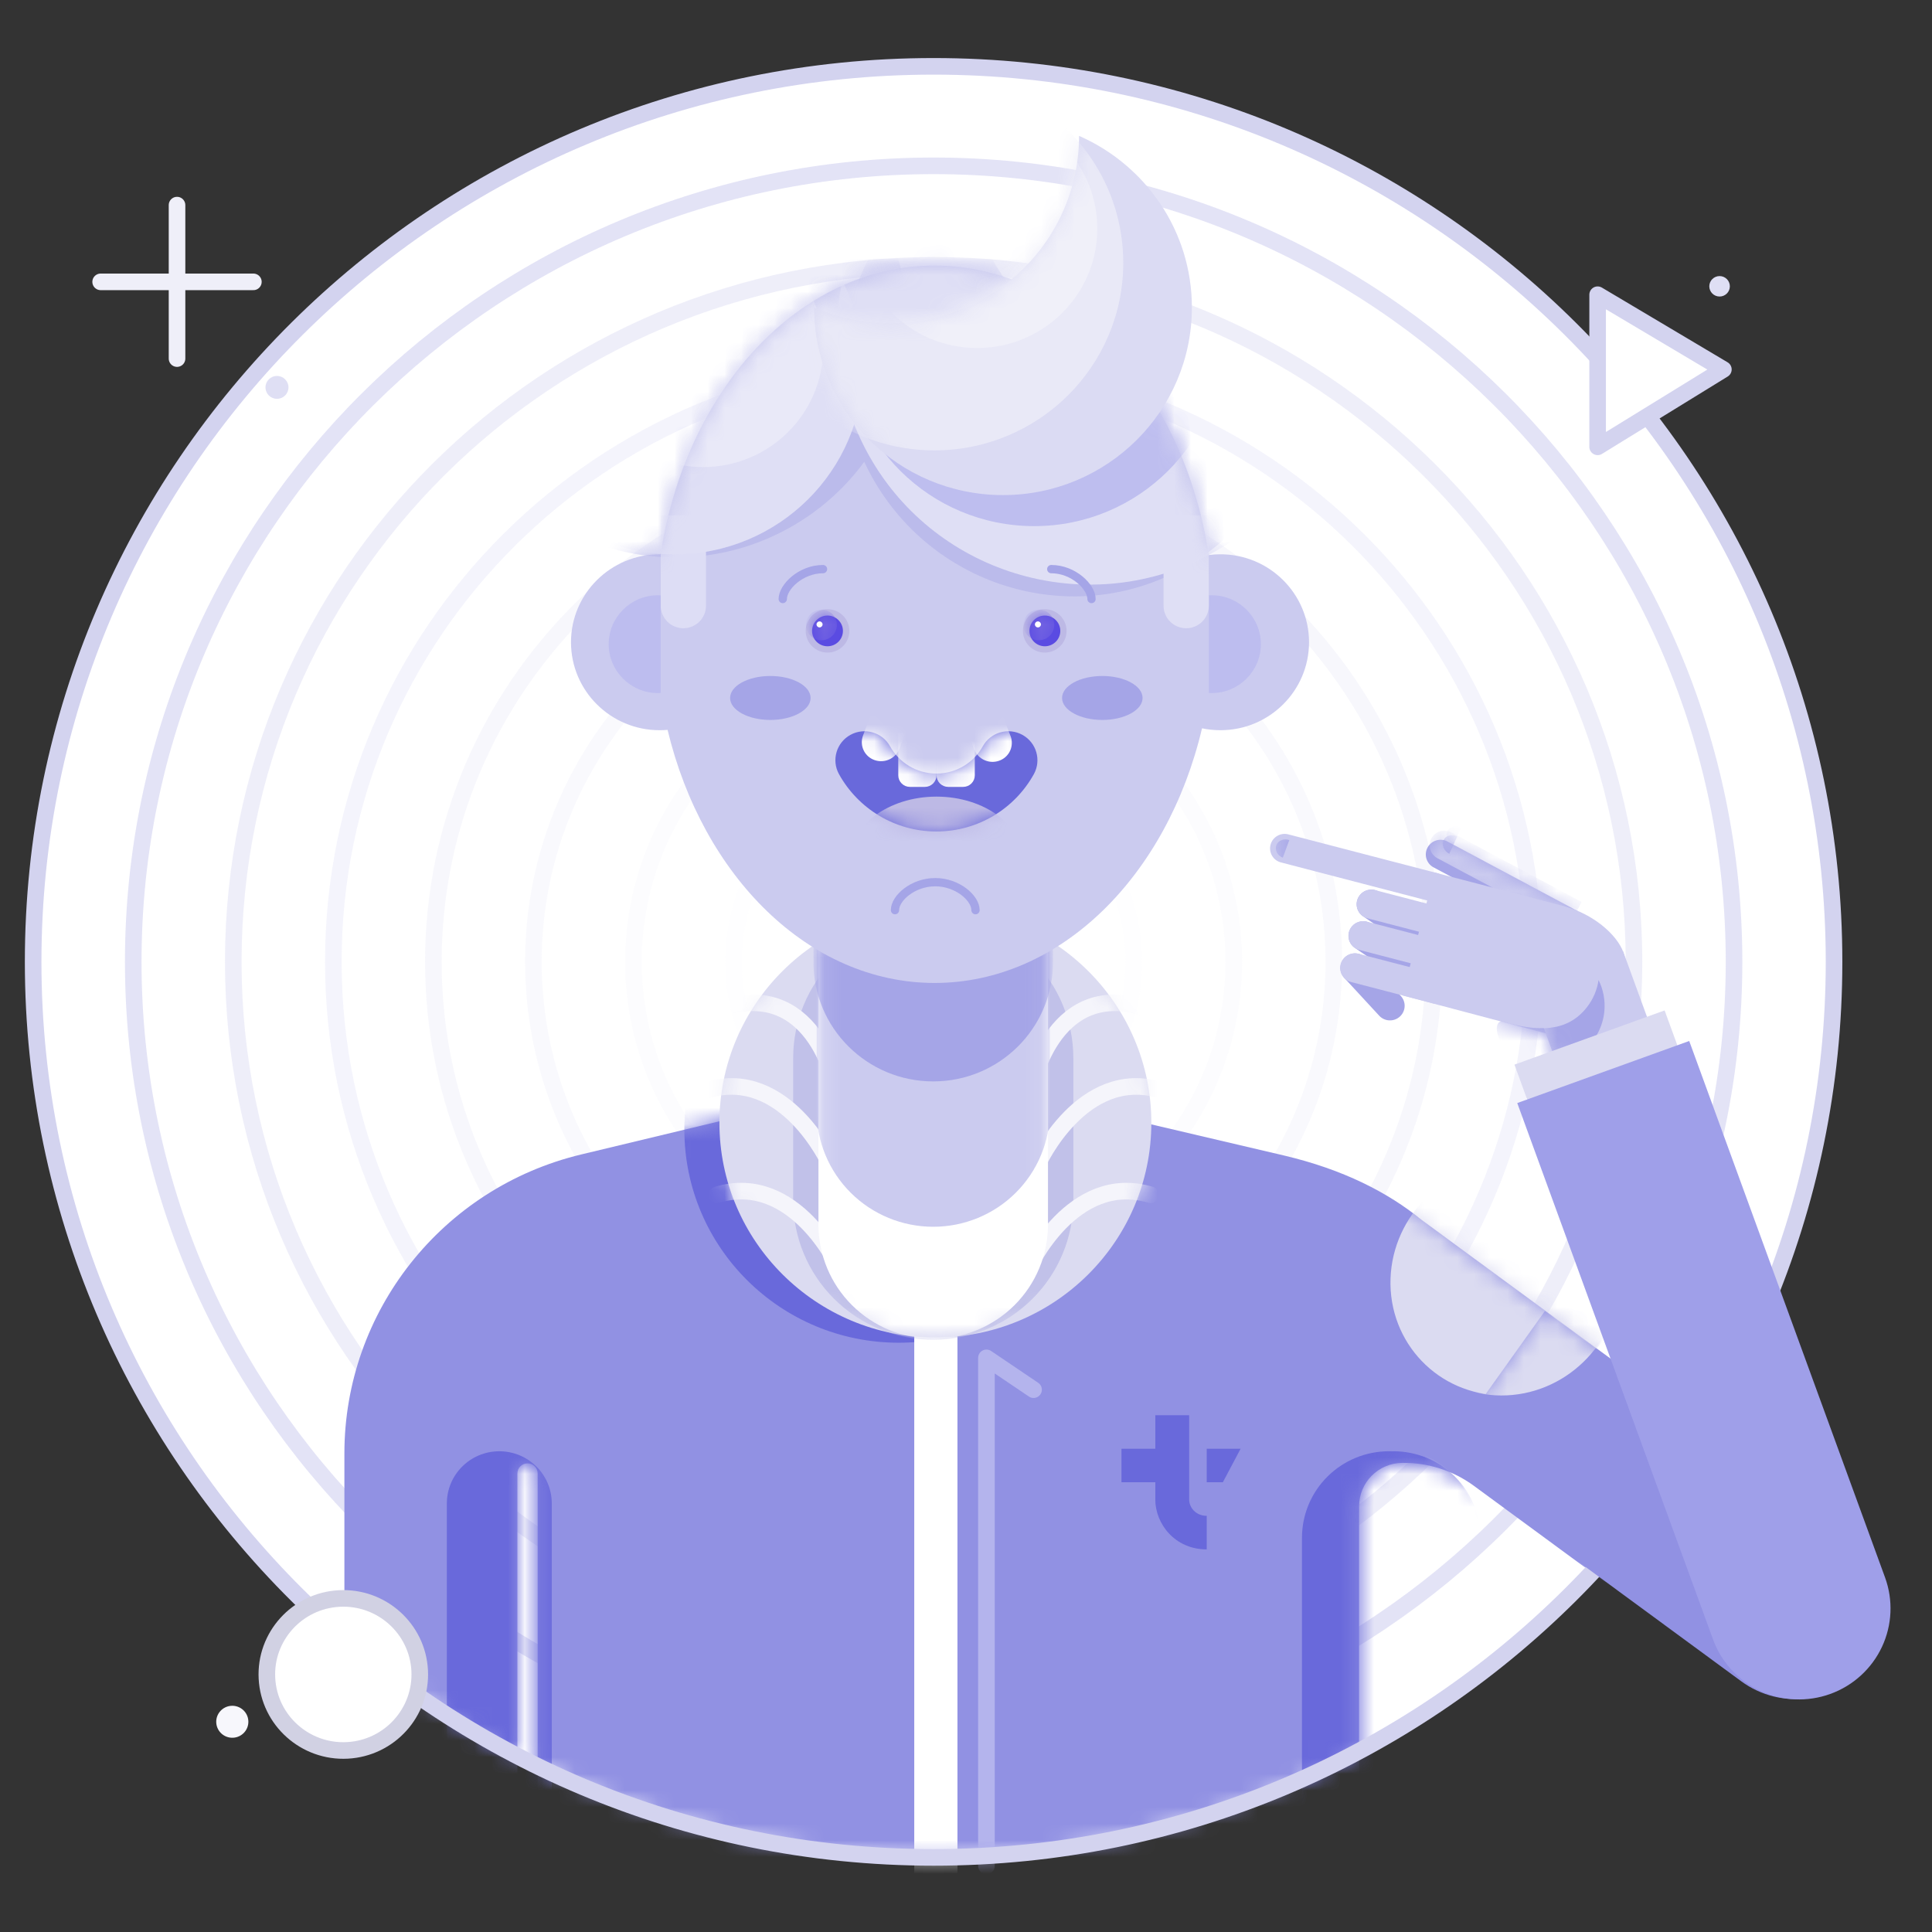 <svg width="116" height="116" viewBox="0 0 116 116" fill="none" xmlns="http://www.w3.org/2000/svg">
<rect x="0" y="0" width="116" height="116" fill="#333333" stroke="none"/>
<path fill-rule="evenodd" clip-rule="evenodd" d="M56.054 3.983C85.893 3.983 110.119 28.076 110.119 57.752C110.119 87.427 85.893 111.52 56.054 111.52C26.216 111.52 1.99 87.427 1.99 57.752C1.99 28.076 26.216 3.983 56.054 3.983Z" fill="white"/>
<mask id="mask0" mask-type="alpha" maskUnits="userSpaceOnUse" x="1" y="3" width="110" height="109">
<path d="M1.99 57.752C1.99 87.427 26.215 111.52 56.054 111.52C85.893 111.52 110.119 87.427 110.119 57.752C110.119 28.076 85.893 3.983 56.054 3.983C26.215 3.983 1.99 28.076 1.99 57.752Z" fill="white"/>
</mask>
<g mask="url(#mask0)">
<path opacity="0.65" fill-rule="evenodd" clip-rule="evenodd" d="M56.057 9.957C82.581 9.957 104.114 31.373 104.114 57.751C104.114 84.129 82.581 105.545 56.057 105.545C29.534 105.545 8 84.129 8 57.751C8 31.373 29.534 9.957 56.057 9.957Z" stroke="#D5D5F1" stroke-width="0.996" stroke-linecap="round" stroke-linejoin="round"/>
</g>
<mask id="mask1" mask-type="alpha" maskUnits="userSpaceOnUse" x="1" y="3" width="110" height="109">
<path d="M1.99 57.752C1.99 87.427 26.215 111.52 56.054 111.52C85.893 111.52 110.119 87.427 110.119 57.752C110.119 28.076 85.893 3.983 56.054 3.983C26.215 3.983 1.99 28.076 1.99 57.752Z" fill="white"/>
</mask>
<g mask="url(#mask1)">
<path opacity="0.5" fill-rule="evenodd" clip-rule="evenodd" d="M56.056 15.931C79.264 15.931 98.106 34.669 98.106 57.75C98.106 80.831 79.264 99.57 56.056 99.57C32.848 99.57 14.006 80.831 14.006 57.75C14.006 34.669 32.848 15.931 56.056 15.931Z" stroke="#DFDFF5" stroke-width="0.996" stroke-linecap="round" stroke-linejoin="round"/>
</g>
<mask id="mask2" mask-type="alpha" maskUnits="userSpaceOnUse" x="1" y="3" width="110" height="109">
<path d="M1.99 57.752C1.99 87.427 26.215 111.52 56.054 111.52C85.893 111.52 110.119 87.427 110.119 57.752C110.119 28.076 85.893 3.983 56.054 3.983C26.215 3.983 1.99 28.076 1.99 57.752Z" fill="white"/>
</mask>
<g mask="url(#mask2)">
<path opacity="0.4" fill-rule="evenodd" clip-rule="evenodd" d="M56.056 21.906C75.949 21.906 92.099 37.968 92.099 57.752C92.099 77.536 75.949 93.597 56.056 93.597C36.164 93.597 20.014 77.536 20.014 57.752C20.014 37.968 36.164 21.906 56.056 21.906Z" stroke="#E5E5F7" stroke-width="0.996" stroke-linecap="round" stroke-linejoin="round"/>
</g>
<mask id="mask3" mask-type="alpha" maskUnits="userSpaceOnUse" x="1" y="3" width="110" height="109">
<path d="M1.99 57.752C1.99 87.427 26.215 111.52 56.054 111.52C85.893 111.52 110.119 87.427 110.119 57.752C110.119 28.076 85.893 3.983 56.054 3.983C26.215 3.983 1.99 28.076 1.99 57.752Z" fill="white"/>
</mask>
<g mask="url(#mask3)">
<path opacity="0.35" fill-rule="evenodd" clip-rule="evenodd" d="M56.055 27.88C72.632 27.88 86.091 41.265 86.091 57.751C86.091 74.238 72.632 87.622 56.055 87.622C39.478 87.622 26.02 74.238 26.02 57.751C26.02 41.265 39.478 27.88 56.055 27.88Z" stroke="#E9E9F7" stroke-width="0.996" stroke-linecap="round" stroke-linejoin="round"/>
</g>
<mask id="mask4" mask-type="alpha" maskUnits="userSpaceOnUse" x="1" y="3" width="110" height="109">
<path d="M1.99 57.752C1.99 87.427 26.215 111.52 56.054 111.52C85.893 111.52 110.119 87.427 110.119 57.752C110.119 28.076 85.893 3.983 56.054 3.983C26.215 3.983 1.99 28.076 1.99 57.752Z" fill="white"/>
</mask>
<g mask="url(#mask4)">
<path opacity="0.3" fill-rule="evenodd" clip-rule="evenodd" d="M56.056 33.853C69.318 33.853 80.085 44.561 80.085 57.751C80.085 70.94 69.318 81.647 56.056 81.647C42.794 81.647 32.027 70.94 32.027 57.751C32.027 44.561 42.794 33.853 56.056 33.853Z" stroke="#EBEBF9" stroke-width="0.996" stroke-linecap="round" stroke-linejoin="round"/>
</g>
<mask id="mask5" mask-type="alpha" maskUnits="userSpaceOnUse" x="1" y="3" width="110" height="109">
<path d="M1.99 57.752C1.99 87.427 26.215 111.52 56.054 111.52C85.893 111.52 110.119 87.427 110.119 57.752C110.119 28.076 85.893 3.983 56.054 3.983C26.215 3.983 1.99 28.076 1.99 57.752Z" fill="white"/>
</mask>
<g mask="url(#mask5)">
<path opacity="0.2" fill-rule="evenodd" clip-rule="evenodd" d="M56.055 39.828C66.001 39.828 74.076 47.859 74.076 57.751C74.076 67.643 66.001 75.674 56.055 75.674C46.108 75.674 38.033 67.643 38.033 57.751C38.033 47.859 46.108 39.828 56.055 39.828Z" stroke="#F3F3FB" stroke-width="0.996" stroke-linecap="round" stroke-linejoin="round"/>
</g>
<mask id="mask6" mask-type="alpha" maskUnits="userSpaceOnUse" x="1" y="3" width="110" height="109">
<path d="M1.99 57.752C1.99 87.427 26.215 111.52 56.054 111.52C85.893 111.52 110.119 87.427 110.119 57.752C110.119 28.076 85.893 3.983 56.054 3.983C26.215 3.983 1.99 28.076 1.99 57.752Z" fill="white"/>
</mask>
<g mask="url(#mask6)">
<path opacity="0.1" fill-rule="evenodd" clip-rule="evenodd" d="M56.057 45.803C62.688 45.803 68.072 51.157 68.072 57.751C68.072 64.346 62.688 69.7 56.057 69.7C49.426 69.7 44.043 64.346 44.043 57.751C44.043 51.157 49.426 45.803 56.057 45.803Z" stroke="#F9F9FD" stroke-width="0.996" stroke-linecap="round" stroke-linejoin="round"/>
</g>
<mask id="mask7" mask-type="alpha" maskUnits="userSpaceOnUse" x="1" y="3" width="110" height="109">
<path d="M1.99 57.752C1.99 87.427 26.215 111.52 56.054 111.52C85.893 111.52 110.119 87.427 110.119 57.752C110.119 28.076 85.893 3.983 56.054 3.983C26.215 3.983 1.99 28.076 1.99 57.752Z" fill="white"/>
</mask>
<g mask="url(#mask7)">
<path fill-rule="evenodd" clip-rule="evenodd" d="M88.492 89.209C87.252 88.298 85.747 87.815 84.204 87.833H84.189C82.755 87.85 81.602 89.01 81.602 90.436V111.629H32.282V88.468C32.282 88.134 32.009 87.863 31.673 87.863C31.336 87.863 31.064 88.134 31.064 88.468V111.629H20.678V87.269C20.678 78.74 26.551 71.321 34.887 69.318C44.56 66.995 55.615 64.34 55.615 64.34C55.615 64.34 67.122 67.039 77.083 69.376C80.651 70.213 83.339 71.599 85.36 73.246L111.402 92.371C112.58 93.237 113.366 94.533 113.583 95.975C113.802 97.415 113.434 98.884 112.564 100.056C111.694 101.229 110.39 102.009 108.942 102.226C107.492 102.443 106.016 102.079 104.837 101.212C104.837 101.212 93.175 92.648 88.492 89.209Z" fill="#9191E3"/>
</g>
<mask id="mask8" mask-type="alpha" maskUnits="userSpaceOnUse" x="20" y="64" width="83" height="48">
<path d="M34.887 69.318C26.55 71.32 20.678 78.739 20.678 87.268V98.397C23.839 101.121 27.325 103.49 31.063 105.433V88.467C31.063 88.133 31.336 87.862 31.672 87.862H31.673C32.009 87.862 32.282 88.133 32.282 88.467V106.048C39.459 109.552 47.527 111.52 56.056 111.52C65.293 111.52 73.993 109.21 81.602 105.141V90.435C81.602 89.01 82.755 87.849 84.189 87.832H84.204C85.746 87.814 87.252 88.297 88.492 89.209C90.219 90.477 92.894 92.442 95.585 94.418C98.098 91.739 100.339 88.806 102.265 85.661L85.36 73.246C83.339 71.599 80.651 70.212 77.083 69.375C67.122 67.039 55.615 64.339 55.615 64.339C55.615 64.339 44.56 66.995 34.887 69.318Z" fill="white"/>
</mask>
<g mask="url(#mask8)">
<path fill-rule="evenodd" clip-rule="evenodd" d="M53.958 55.024C61.06 55.024 66.825 60.759 66.825 67.822C66.825 74.885 61.06 80.619 53.958 80.619C46.856 80.619 41.09 74.885 41.09 67.822C41.09 60.759 46.856 55.024 53.958 55.024Z" fill="#6969DB"/>
</g>
<mask id="mask9" mask-type="alpha" maskUnits="userSpaceOnUse" x="20" y="64" width="83" height="48">
<path d="M34.887 69.318C26.55 71.32 20.678 78.739 20.678 87.268V98.397C23.839 101.121 27.325 103.49 31.063 105.433V88.467C31.063 88.133 31.336 87.862 31.672 87.862H31.673C32.009 87.862 32.282 88.133 32.282 88.467V106.048C39.459 109.552 47.527 111.52 56.056 111.52C65.293 111.52 73.993 109.21 81.602 105.141V90.435C81.602 89.01 82.755 87.849 84.189 87.832H84.204C85.746 87.814 87.252 88.297 88.492 89.209C90.219 90.477 92.894 92.442 95.585 94.418C98.098 91.739 100.339 88.806 102.265 85.661L85.36 73.246C83.339 71.599 80.651 70.212 77.083 69.375C67.122 67.039 55.615 64.339 55.615 64.339C55.615 64.339 44.56 66.995 34.887 69.318Z" fill="white"/>
</mask>
<g mask="url(#mask9)">
<path fill-rule="evenodd" clip-rule="evenodd" d="M54.893 114.699H57.486V78.418H54.893V114.699Z" fill="white"/>
<path d="M62.057 83.438L59.228 81.527V112.032" stroke="#B4B4ED" stroke-width="0.996" stroke-linecap="round" stroke-linejoin="round"/>
<path fill-rule="evenodd" clip-rule="evenodd" d="M33.129 90.267C33.129 88.538 31.719 87.136 29.979 87.136C28.24 87.136 26.83 88.538 26.83 90.267V113.125H33.129V90.267Z" fill="#6969DB"/>
<path fill-rule="evenodd" clip-rule="evenodd" d="M88.884 92.33C88.884 90.952 88.333 89.63 87.354 88.656C86.374 87.682 85.046 87.135 83.66 87.135H83.395C82.01 87.135 80.681 87.682 79.702 88.656C78.722 89.63 78.172 90.952 78.172 92.33V113.124H88.884V92.33Z" fill="#6969DB"/>
<path fill-rule="evenodd" clip-rule="evenodd" d="M90.662 69.854C94.491 69.878 97.492 73.017 97.361 76.859C97.229 80.701 94.015 83.802 90.187 83.777C86.359 83.753 83.357 80.614 83.489 76.772C83.62 72.929 86.835 69.829 90.662 69.854Z" fill="#DBDBF1"/>
<path fill-rule="evenodd" clip-rule="evenodd" d="M69.366 84.972H71.399V90.036C71.4 90.526 71.814 91.013 72.453 91.013V93.028C70.544 93.028 69.368 91.497 69.366 90.036V88.995H67.334V86.986H69.366V84.972ZM74.487 86.986H72.454V88.995H73.423L74.487 86.986Z" fill="#6969DB"/>
</g>
<mask id="mask10" mask-type="alpha" maskUnits="userSpaceOnUse" x="1" y="3" width="110" height="109">
<path d="M1.99 57.752C1.99 87.427 26.215 111.52 56.054 111.52C85.893 111.52 110.119 87.427 110.119 57.752C110.119 28.076 85.893 3.983 56.054 3.983C26.215 3.983 1.99 28.076 1.99 57.752Z" fill="white"/>
</mask>
<g mask="url(#mask10)">
<path fill-rule="evenodd" clip-rule="evenodd" d="M56.161 54.515C63.318 54.515 69.128 60.293 69.128 67.41C69.128 74.527 63.318 80.305 56.161 80.305C49.005 80.305 43.195 74.527 43.195 67.41C43.195 60.293 49.005 54.515 56.161 54.515Z" fill="#DBDBF1"/>
</g>
<mask id="mask11" mask-type="alpha" maskUnits="userSpaceOnUse" x="43" y="54" width="27" height="27">
<path d="M43.195 67.41C43.195 74.527 49.005 80.305 56.161 80.305C63.318 80.305 69.128 74.527 69.128 67.41C69.128 60.293 63.318 54.515 56.161 54.515C49.005 54.515 43.195 60.293 43.195 67.41Z" fill="white"/>
</mask>
<g mask="url(#mask11)">
<path fill-rule="evenodd" clip-rule="evenodd" d="M64.445 72.075C64.445 74.294 63.559 76.422 61.982 77.99C60.405 79.559 58.265 80.44 56.034 80.44C53.803 80.44 51.664 79.559 50.087 77.99C48.51 76.422 47.623 74.294 47.623 72.075V63.523C47.623 61.304 48.51 59.177 50.087 57.608C51.664 56.039 53.803 55.158 56.034 55.158C58.265 55.158 60.405 56.039 61.982 57.608C63.559 59.177 64.445 61.304 64.445 63.523V72.075Z" fill="#C1C1E9"/>
</g>
<mask id="mask12" mask-type="alpha" maskUnits="userSpaceOnUse" x="43" y="54" width="27" height="27">
<path d="M43.195 67.41C43.195 74.527 49.005 80.305 56.161 80.305C63.318 80.305 69.128 74.527 69.128 67.41C69.128 60.293 63.318 54.515 56.161 54.515C49.005 54.515 43.195 60.293 43.195 67.41Z" fill="white"/>
</mask>
<g mask="url(#mask12)">
<path d="M61.92 65.365C61.92 65.365 63.097 58.947 68.473 60.433" stroke="#F5F5FB" stroke-width="0.996" stroke-linecap="round" stroke-linejoin="round"/>
</g>
<mask id="mask13" mask-type="alpha" maskUnits="userSpaceOnUse" x="43" y="54" width="27" height="27">
<path d="M43.195 67.41C43.195 74.527 49.005 80.305 56.161 80.305C63.318 80.305 69.128 74.527 69.128 67.41C69.128 60.293 63.318 54.515 56.161 54.515C49.005 54.515 43.195 60.293 43.195 67.41Z" fill="white"/>
</mask>
<g mask="url(#mask13)">
<path d="M62.338 69.821C62.338 69.821 64.987 64.043 69.673 65.453" stroke="#F5F5FB" stroke-width="0.996" stroke-linecap="round" stroke-linejoin="round"/>
</g>
<mask id="mask14" mask-type="alpha" maskUnits="userSpaceOnUse" x="43" y="54" width="27" height="27">
<path d="M43.195 67.41C43.195 74.527 49.005 80.305 56.161 80.305C63.318 80.305 69.128 74.527 69.128 67.41C69.128 60.293 63.318 54.515 56.161 54.515C49.005 54.515 43.195 60.293 43.195 67.41Z" fill="white"/>
</mask>
<g mask="url(#mask14)">
<path d="M61.75 76.106C61.75 76.106 64.4 70.329 69.085 71.738" stroke="#F5F5FB" stroke-width="0.996" stroke-linecap="round" stroke-linejoin="round"/>
</g>
<mask id="mask15" mask-type="alpha" maskUnits="userSpaceOnUse" x="43" y="54" width="27" height="27">
<path d="M43.195 67.41C43.195 74.527 49.005 80.305 56.161 80.305C63.318 80.305 69.128 74.527 69.128 67.41C69.128 60.293 63.318 54.515 56.161 54.515C49.005 54.515 43.195 60.293 43.195 67.41Z" fill="white"/>
</mask>
<g mask="url(#mask15)">
<path d="M50.215 65.365C50.215 65.365 49.039 58.947 43.662 60.433" stroke="#F5F5FB" stroke-width="0.996" stroke-linecap="round" stroke-linejoin="round"/>
</g>
<mask id="mask16" mask-type="alpha" maskUnits="userSpaceOnUse" x="43" y="54" width="27" height="27">
<path d="M43.195 67.41C43.195 74.527 49.005 80.305 56.161 80.305C63.318 80.305 69.128 74.527 69.128 67.41C69.128 60.293 63.318 54.515 56.161 54.515C49.005 54.515 43.195 60.293 43.195 67.41Z" fill="white"/>
</mask>
<g mask="url(#mask16)">
<path d="M49.798 69.821C49.798 69.821 47.148 64.043 42.463 65.453" stroke="#F5F5FB" stroke-width="0.996" stroke-linecap="round" stroke-linejoin="round"/>
</g>
<mask id="mask17" mask-type="alpha" maskUnits="userSpaceOnUse" x="43" y="54" width="27" height="27">
<path d="M43.195 67.41C43.195 74.527 49.005 80.305 56.161 80.305C63.318 80.305 69.128 74.527 69.128 67.41C69.128 60.293 63.318 54.515 56.161 54.515C49.005 54.515 43.195 60.293 43.195 67.41Z" fill="white"/>
</mask>
<g mask="url(#mask17)">
<path d="M50.386 76.106C50.386 76.106 47.736 70.329 43.051 71.738" stroke="#F5F5FB" stroke-width="0.996" stroke-linecap="round" stroke-linejoin="round"/>
</g>
<mask id="mask18" mask-type="alpha" maskUnits="userSpaceOnUse" x="43" y="54" width="27" height="27">
<path d="M43.195 67.41C43.195 74.527 49.005 80.305 56.161 80.305C63.318 80.305 69.128 74.527 69.128 67.41C69.128 60.293 63.318 54.515 56.161 54.515C49.005 54.515 43.195 60.293 43.195 67.41Z" fill="white"/>
</mask>
<g mask="url(#mask18)">
<path fill-rule="evenodd" clip-rule="evenodd" d="M62.923 73.525C62.923 75.342 62.198 77.086 60.906 78.371C59.614 79.656 57.861 80.379 56.032 80.379H56.032C54.205 80.379 52.452 79.656 51.16 78.371C49.867 77.086 49.141 75.342 49.141 73.525V48.405H62.923V73.525Z" fill="white"/>
</g>
<mask id="mask19" mask-type="alpha" maskUnits="userSpaceOnUse" x="49" y="54" width="14" height="27">
<path d="M49.141 56.569V73.525C49.141 75.343 49.867 77.086 51.159 78.372C52.066 79.273 53.2 79.898 54.427 80.191C54.995 80.266 55.573 80.305 56.161 80.305C56.565 80.305 56.965 80.287 57.359 80.251C58.694 79.99 59.93 79.341 60.905 78.372C62.198 77.086 62.923 75.343 62.923 73.525V56.407C60.954 55.207 58.638 54.515 56.161 54.515C53.575 54.515 51.164 55.269 49.141 56.569Z" fill="white"/>
</mask>
<g mask="url(#mask19)">
<path fill-rule="evenodd" clip-rule="evenodd" d="M63.036 66.694C63.036 68.541 62.297 70.312 60.984 71.618C59.671 72.924 57.891 73.657 56.034 73.657C54.176 73.657 52.395 72.924 51.082 71.618C49.769 70.312 49.031 68.541 49.031 66.694V39.642H63.036V66.694Z" fill="#CBCBEF"/>
</g>
<mask id="mask20" mask-type="alpha" maskUnits="userSpaceOnUse" x="49" y="54" width="14" height="27">
<path d="M49.141 56.569V73.525C49.141 75.343 49.867 77.086 51.159 78.372C52.066 79.273 53.2 79.898 54.427 80.191C54.995 80.266 55.573 80.305 56.161 80.305C56.565 80.305 56.965 80.287 57.359 80.251C58.694 79.99 59.93 79.341 60.905 78.372C62.198 77.086 62.923 75.343 62.923 73.525V56.407C60.954 55.207 58.638 54.515 56.161 54.515C53.575 54.515 51.164 55.269 49.141 56.569Z" fill="white"/>
</mask>
<g mask="url(#mask20)">
<path fill-rule="evenodd" clip-rule="evenodd" d="M63.222 57.778C63.222 61.727 60.002 64.929 56.032 64.929H56.031C52.061 64.929 48.842 61.727 48.842 57.778V31.179H63.222V57.778Z" fill="#A5A5E7"/>
</g>
<mask id="mask21" mask-type="alpha" maskUnits="userSpaceOnUse" x="1" y="3" width="110" height="109">
<path d="M1.99 57.752C1.99 87.427 26.215 111.52 56.054 111.52C85.893 111.52 110.119 87.427 110.119 57.752C110.119 28.076 85.893 3.983 56.054 3.983C26.215 3.983 1.99 28.076 1.99 57.752Z" fill="white"/>
</mask>
<g mask="url(#mask21)">
<path fill-rule="evenodd" clip-rule="evenodd" d="M39.661 33.28C41.184 23.401 47.977 15.943 56.116 15.943C64.266 15.943 71.066 23.424 72.577 33.325C72.805 33.295 73.039 33.28 73.275 33.28C76.212 33.28 78.596 35.646 78.596 38.561C78.596 41.477 76.212 43.843 73.275 43.843C72.897 43.843 72.527 43.804 72.171 43.729C70.083 52.573 63.681 59.018 56.116 59.018C48.577 59.018 42.194 52.619 40.082 43.822C39.924 43.836 39.765 43.843 39.603 43.843C36.667 43.843 34.283 41.477 34.283 38.561C34.283 35.646 36.667 33.28 39.603 33.28C39.623 33.28 39.642 33.28 39.661 33.28Z" fill="#CBCBEF"/>
</g>
<mask id="mask22" mask-type="alpha" maskUnits="userSpaceOnUse" x="34" y="15" width="45" height="45">
<path d="M39.661 33.28C39.642 33.28 39.623 33.279 39.603 33.279C36.667 33.279 34.283 35.646 34.283 38.561C34.283 41.476 36.667 43.843 39.603 43.843C39.765 43.843 39.924 43.836 40.082 43.822C42.193 52.618 48.577 59.017 56.116 59.017C63.681 59.017 70.084 52.572 72.171 43.729C72.527 43.803 72.896 43.843 73.275 43.843C76.212 43.843 78.596 41.476 78.596 38.561C78.596 35.646 76.212 33.279 73.275 33.279C73.039 33.279 72.805 33.295 72.577 33.325C71.066 23.423 64.266 15.942 56.116 15.942C47.977 15.942 41.184 23.401 39.661 33.28Z" fill="white"/>
</mask>
<g mask="url(#mask22)">
<path fill-rule="evenodd" clip-rule="evenodd" d="M39.669 41.608C39.612 41.611 39.556 41.613 39.499 41.613C37.87 41.613 36.547 40.297 36.547 38.677C36.547 37.056 37.87 35.74 39.499 35.74C39.556 35.74 39.612 35.742 39.669 35.745V41.608Z" fill="#BDBDEF"/>
</g>
<mask id="mask23" mask-type="alpha" maskUnits="userSpaceOnUse" x="34" y="15" width="45" height="45">
<path d="M39.661 33.28C39.642 33.28 39.623 33.279 39.603 33.279C36.667 33.279 34.283 35.646 34.283 38.561C34.283 41.476 36.667 43.843 39.603 43.843C39.765 43.843 39.924 43.836 40.082 43.822C42.193 52.618 48.577 59.017 56.116 59.017C63.681 59.017 70.084 52.572 72.171 43.729C72.527 43.803 72.896 43.843 73.275 43.843C76.212 43.843 78.596 41.476 78.596 38.561C78.596 35.646 76.212 33.279 73.275 33.279C73.039 33.279 72.805 33.295 72.577 33.325C71.066 23.423 64.266 15.942 56.116 15.942C47.977 15.942 41.184 23.401 39.661 33.28Z" fill="white"/>
</mask>
<g mask="url(#mask23)">
<path fill-rule="evenodd" clip-rule="evenodd" d="M72.582 41.608C72.639 41.611 72.695 41.613 72.752 41.613C74.382 41.613 75.704 40.297 75.704 38.677C75.704 37.056 74.382 35.74 72.752 35.74C72.695 35.74 72.639 35.742 72.582 35.745V41.608Z" fill="#BDBDEF"/>
</g>
<mask id="mask24" mask-type="alpha" maskUnits="userSpaceOnUse" x="34" y="15" width="45" height="45">
<path d="M39.661 33.28C39.642 33.28 39.623 33.279 39.603 33.279C36.667 33.279 34.283 35.646 34.283 38.561C34.283 41.476 36.667 43.843 39.603 43.843C39.765 43.843 39.924 43.836 40.082 43.822C42.193 52.618 48.577 59.017 56.116 59.017C63.681 59.017 70.084 52.572 72.171 43.729C72.527 43.803 72.896 43.843 73.275 43.843C76.212 43.843 78.596 41.476 78.596 38.561C78.596 35.646 76.212 33.279 73.275 33.279C73.039 33.279 72.805 33.295 72.577 33.325C71.066 23.423 64.266 15.942 56.116 15.942C47.977 15.942 41.184 23.401 39.661 33.28Z" fill="white"/>
</mask>
<g mask="url(#mask24)">
<path fill-rule="evenodd" clip-rule="evenodd" d="M77.994 21.164C78.393 26.44 75.728 31.669 70.786 34.26C64.111 37.759 55.792 35.128 52.221 28.39C48.649 21.651 51.169 13.339 57.845 9.84L57.851 9.837C57.991 11.685 58.508 13.541 59.435 15.29C63.005 22.027 71.32 24.657 77.994 21.164Z" fill="#BBBBEB"/>
</g>
<mask id="mask25" mask-type="alpha" maskUnits="userSpaceOnUse" x="34" y="15" width="45" height="45">
<path d="M39.661 33.28C39.642 33.28 39.623 33.279 39.603 33.279C36.667 33.279 34.283 35.646 34.283 38.561C34.283 41.476 36.667 43.843 39.603 43.843C39.765 43.843 39.924 43.836 40.082 43.822C42.193 52.618 48.577 59.017 56.116 59.017C63.681 59.017 70.084 52.572 72.171 43.729C72.527 43.803 72.896 43.843 73.275 43.843C76.212 43.843 78.596 41.476 78.596 38.561C78.596 35.646 76.212 33.279 73.275 33.279C73.039 33.279 72.805 33.295 72.577 33.325C71.066 23.423 64.266 15.942 56.116 15.942C47.977 15.942 41.184 23.401 39.661 33.28Z" fill="white"/>
</mask>
<g mask="url(#mask25)">
<path fill-rule="evenodd" clip-rule="evenodd" d="M38.657 6.34C43.908 5.485 49.378 7.67 52.403 12.341C56.489 18.65 54.578 27.121 48.139 31.246C41.7 35.37 33.155 33.597 29.069 27.288L29.064 27.282C30.904 26.983 32.718 26.309 34.389 25.238C40.826 21.115 42.738 12.648 38.657 6.34Z" fill="#BBBBEB"/>
</g>
<mask id="mask26" mask-type="alpha" maskUnits="userSpaceOnUse" x="34" y="15" width="45" height="45">
<path d="M39.661 33.28C39.642 33.28 39.623 33.279 39.603 33.279C36.667 33.279 34.283 35.646 34.283 38.561C34.283 41.476 36.667 43.843 39.603 43.843C39.765 43.843 39.924 43.836 40.082 43.822C42.193 52.618 48.577 59.017 56.116 59.017C63.681 59.017 70.084 52.572 72.171 43.729C72.527 43.803 72.896 43.843 73.275 43.843C76.212 43.843 78.596 41.476 78.596 38.561C78.596 35.646 76.212 33.279 73.275 33.279C73.039 33.279 72.805 33.295 72.577 33.325C71.066 23.423 64.266 15.942 56.116 15.942C47.977 15.942 41.184 23.401 39.661 33.28Z" fill="white"/>
</mask>
<g mask="url(#mask26)">
<path fill-rule="evenodd" clip-rule="evenodd" d="M42.39 30.946H39.672V36.369C39.672 36.728 39.815 37.071 40.07 37.325C40.325 37.578 40.67 37.721 41.031 37.721C41.391 37.721 41.737 37.578 41.992 37.325C42.246 37.071 42.39 36.728 42.39 36.369V30.946Z" fill="#DDDDF5"/>
</g>
<mask id="mask27" mask-type="alpha" maskUnits="userSpaceOnUse" x="34" y="15" width="45" height="45">
<path d="M39.661 33.28C39.642 33.28 39.623 33.279 39.603 33.279C36.667 33.279 34.283 35.646 34.283 38.561C34.283 41.476 36.667 43.843 39.603 43.843C39.765 43.843 39.924 43.836 40.082 43.822C42.193 52.618 48.577 59.017 56.116 59.017C63.681 59.017 70.084 52.572 72.171 43.729C72.527 43.803 72.896 43.843 73.275 43.843C76.212 43.843 78.596 41.476 78.596 38.561C78.596 35.646 76.212 33.279 73.275 33.279C73.039 33.279 72.805 33.295 72.577 33.325C71.066 23.423 64.266 15.942 56.116 15.942C47.977 15.942 41.184 23.401 39.661 33.28Z" fill="white"/>
</mask>
<g mask="url(#mask27)">
<path fill-rule="evenodd" clip-rule="evenodd" d="M72.579 30.946H69.861V36.369C69.861 36.728 70.004 37.071 70.259 37.325C70.514 37.578 70.859 37.721 71.22 37.721C71.58 37.721 71.926 37.578 72.181 37.325C72.436 37.071 72.579 36.728 72.579 36.369V30.946Z" fill="#DFDFF5"/>
</g>
<mask id="mask28" mask-type="alpha" maskUnits="userSpaceOnUse" x="34" y="15" width="45" height="45">
<path d="M39.661 33.28C39.642 33.28 39.623 33.279 39.603 33.279C36.667 33.279 34.283 35.646 34.283 38.561C34.283 41.476 36.667 43.843 39.603 43.843C39.765 43.843 39.924 43.836 40.082 43.822C42.193 52.618 48.577 59.017 56.116 59.017C63.681 59.017 70.084 52.572 72.171 43.729C72.527 43.803 72.896 43.843 73.275 43.843C76.212 43.843 78.596 41.476 78.596 38.561C78.596 35.646 76.212 33.279 73.275 33.279C73.039 33.279 72.805 33.295 72.577 33.325C71.066 23.423 64.266 15.942 56.116 15.942C47.977 15.942 41.184 23.401 39.661 33.28Z" fill="white"/>
</mask>
<g mask="url(#mask28)">
<path fill-rule="evenodd" clip-rule="evenodd" d="M80.549 18.943C80.959 24.733 77.981 30.49 72.499 33.363C65.095 37.243 55.909 34.405 52 27.029C48.091 19.652 50.928 10.512 58.332 6.631L58.34 6.627C58.483 8.656 59.043 10.689 60.058 12.605C63.966 19.979 73.147 22.818 80.549 18.943Z" fill="#DFDFF5"/>
</g>
<mask id="mask29" mask-type="alpha" maskUnits="userSpaceOnUse" x="34" y="15" width="45" height="45">
<path d="M39.661 33.28C39.642 33.28 39.623 33.279 39.603 33.279C36.667 33.279 34.283 35.646 34.283 38.561C34.283 41.476 36.667 43.843 39.603 43.843C39.765 43.843 39.924 43.836 40.082 43.822C42.193 52.618 48.577 59.017 56.116 59.017C63.681 59.017 70.084 52.572 72.171 43.729C72.527 43.803 72.896 43.843 73.275 43.843C76.212 43.843 78.596 41.476 78.596 38.561C78.596 35.646 76.212 33.279 73.275 33.279C73.039 33.279 72.805 33.295 72.577 33.325C71.066 23.423 64.266 15.942 56.116 15.942C47.977 15.942 41.184 23.401 39.661 33.28Z" fill="white"/>
</mask>
<g mask="url(#mask29)">
<path fill-rule="evenodd" clip-rule="evenodd" d="M45.061 11.72C49.049 13.466 51.835 17.426 51.835 22.027C51.835 28.241 46.753 33.287 40.493 33.287C34.233 33.287 29.15 28.241 29.15 22.027V22.021C30.548 22.633 32.093 22.973 33.719 22.973C39.977 22.973 45.058 17.931 45.061 11.72Z" fill="#DFDFF5"/>
</g>
<mask id="mask30" mask-type="alpha" maskUnits="userSpaceOnUse" x="34" y="15" width="45" height="45">
<path d="M39.661 33.28C39.642 33.28 39.623 33.279 39.603 33.279C36.667 33.279 34.283 35.646 34.283 38.561C34.283 41.476 36.667 43.843 39.603 43.843C39.765 43.843 39.924 43.836 40.082 43.822C42.193 52.618 48.577 59.017 56.116 59.017C63.681 59.017 70.084 52.572 72.171 43.729C72.527 43.803 72.896 43.843 73.275 43.843C76.212 43.843 78.596 41.476 78.596 38.561C78.596 35.646 76.212 33.279 73.275 33.279C73.039 33.279 72.805 33.295 72.577 33.325C71.066 23.423 64.266 15.942 56.116 15.942C47.977 15.942 41.184 23.401 39.661 33.28Z" fill="white"/>
</mask>
<g mask="url(#mask30)">
<path fill-rule="evenodd" clip-rule="evenodd" d="M66.662 10.021C70.651 11.768 73.436 15.728 73.436 20.33C73.436 26.544 68.354 31.589 62.094 31.589C55.834 31.589 50.752 26.544 50.752 20.33V20.323C52.149 20.935 53.695 21.275 55.32 21.275C61.578 21.275 66.659 16.233 66.662 10.021Z" fill="#BEBEEF"/>
</g>
<mask id="mask31" mask-type="alpha" maskUnits="userSpaceOnUse" x="34" y="15" width="45" height="45">
<path d="M39.661 33.28C39.642 33.28 39.623 33.279 39.603 33.279C36.667 33.279 34.283 35.646 34.283 38.561C34.283 41.476 36.667 43.843 39.603 43.843C39.765 43.843 39.924 43.836 40.082 43.822C42.193 52.618 48.577 59.017 56.116 59.017C63.681 59.017 70.084 52.572 72.171 43.729C72.527 43.803 72.896 43.843 73.275 43.843C76.212 43.843 78.596 41.476 78.596 38.561C78.596 35.646 76.212 33.279 73.275 33.279C73.039 33.279 72.805 33.295 72.577 33.325C71.066 23.423 64.266 15.942 56.116 15.942C47.977 15.942 41.184 23.401 39.661 33.28Z" fill="white"/>
</mask>
<g mask="url(#mask31)">
<path opacity="0.304" fill-rule="evenodd" clip-rule="evenodd" d="M45.118 14.321C47.656 15.432 49.429 17.953 49.429 20.881C49.429 24.834 46.195 28.045 42.211 28.045C38.228 28.045 34.994 24.834 34.994 20.881V20.877C35.883 21.266 36.867 21.482 37.901 21.482C41.883 21.482 45.116 18.274 45.118 14.321Z" fill="white"/>
</g>
<mask id="mask32" mask-type="alpha" maskUnits="userSpaceOnUse" x="34" y="15" width="45" height="45">
<path d="M39.661 33.28C39.642 33.28 39.623 33.279 39.603 33.279C36.667 33.279 34.283 35.646 34.283 38.561C34.283 41.476 36.667 43.843 39.603 43.843C39.765 43.843 39.924 43.836 40.082 43.822C42.193 52.618 48.577 59.017 56.116 59.017C63.681 59.017 70.084 52.572 72.171 43.729C72.527 43.803 72.896 43.843 73.275 43.843C76.212 43.843 78.596 41.476 78.596 38.561C78.596 35.646 76.212 33.279 73.275 33.279C73.039 33.279 72.805 33.295 72.577 33.325C71.066 23.423 64.266 15.942 56.116 15.942C47.977 15.942 41.184 23.401 39.661 33.28Z" fill="white"/>
</mask>
<g mask="url(#mask32)">
<path fill-rule="evenodd" clip-rule="evenodd" d="M49.685 36.577C50.408 36.577 50.995 37.161 50.995 37.88C50.995 38.599 50.408 39.182 49.685 39.182C48.962 39.182 48.375 38.599 48.375 37.88C48.375 37.161 48.962 36.577 49.685 36.577Z" fill="#BDB9E5"/>
</g>
<mask id="mask33" mask-type="alpha" maskUnits="userSpaceOnUse" x="34" y="15" width="45" height="45">
<path d="M39.661 33.28C39.642 33.28 39.623 33.279 39.603 33.279C36.667 33.279 34.283 35.646 34.283 38.561C34.283 41.476 36.667 43.843 39.603 43.843C39.765 43.843 39.924 43.836 40.082 43.822C42.193 52.618 48.577 59.017 56.116 59.017C63.681 59.017 70.084 52.572 72.171 43.729C72.527 43.803 72.896 43.843 73.275 43.843C76.212 43.843 78.596 41.476 78.596 38.561C78.596 35.646 76.212 33.279 73.275 33.279C73.039 33.279 72.805 33.295 72.577 33.325C71.066 23.423 64.266 15.942 56.116 15.942C47.977 15.942 41.184 23.401 39.661 33.28Z" fill="white"/>
</mask>
<g mask="url(#mask33)">
<path fill-rule="evenodd" clip-rule="evenodd" d="M62.728 36.577C63.451 36.577 64.038 37.161 64.038 37.88C64.038 38.599 63.451 39.182 62.728 39.182C62.005 39.182 61.418 38.599 61.418 37.88C61.418 37.161 62.005 36.577 62.728 36.577Z" fill="#BDB9E5"/>
</g>
<mask id="mask34" mask-type="alpha" maskUnits="userSpaceOnUse" x="34" y="15" width="45" height="45">
<path d="M39.661 33.28C39.642 33.28 39.623 33.279 39.603 33.279C36.667 33.279 34.283 35.646 34.283 38.561C34.283 41.476 36.667 43.843 39.603 43.843C39.765 43.843 39.924 43.836 40.082 43.822C42.193 52.618 48.577 59.017 56.116 59.017C63.681 59.017 70.084 52.572 72.171 43.729C72.527 43.803 72.896 43.843 73.275 43.843C76.212 43.843 78.596 41.476 78.596 38.561C78.596 35.646 76.212 33.279 73.275 33.279C73.039 33.279 72.805 33.295 72.577 33.325C71.066 23.423 64.266 15.942 56.116 15.942C47.977 15.942 41.184 23.401 39.661 33.28Z" fill="white"/>
</mask>
<g mask="url(#mask34)">
<path fill-rule="evenodd" clip-rule="evenodd" d="M49.685 36.959C50.197 36.959 50.611 37.372 50.611 37.88C50.611 38.389 50.197 38.803 49.685 38.803C49.173 38.803 48.758 38.389 48.758 37.88C48.758 37.372 49.173 36.959 49.685 36.959Z" fill="#5A4BE2"/>
</g>
<mask id="mask35" mask-type="alpha" maskUnits="userSpaceOnUse" x="48" y="36" width="3" height="3">
<path d="M48.758 37.88C48.758 38.389 49.173 38.802 49.685 38.802C50.197 38.802 50.611 38.389 50.611 37.88C50.611 37.372 50.197 36.958 49.685 36.958C49.173 36.958 48.758 37.372 48.758 37.88Z" fill="white"/>
</mask>
<g mask="url(#mask35)">
<path fill-rule="evenodd" clip-rule="evenodd" d="M49.322 36.599C49.833 36.599 50.248 37.012 50.248 37.52C50.248 38.029 49.833 38.442 49.322 38.442C48.81 38.442 48.395 38.029 48.395 37.52C48.395 37.012 48.81 36.599 49.322 36.599Z" fill="#7364E2"/>
</g>
<mask id="mask36" mask-type="alpha" maskUnits="userSpaceOnUse" x="34" y="15" width="45" height="45">
<path d="M39.661 33.28C39.642 33.28 39.623 33.279 39.603 33.279C36.667 33.279 34.283 35.646 34.283 38.561C34.283 41.476 36.667 43.843 39.603 43.843C39.765 43.843 39.924 43.836 40.082 43.822C42.193 52.618 48.577 59.017 56.116 59.017C63.681 59.017 70.084 52.572 72.171 43.729C72.527 43.803 72.896 43.843 73.275 43.843C76.212 43.843 78.596 41.476 78.596 38.561C78.596 35.646 76.212 33.279 73.275 33.279C73.039 33.279 72.805 33.295 72.577 33.325C71.066 23.423 64.266 15.942 56.116 15.942C47.977 15.942 41.184 23.401 39.661 33.28Z" fill="white"/>
</mask>
<g mask="url(#mask36)">
<path fill-rule="evenodd" clip-rule="evenodd" d="M62.735 36.959C63.247 36.959 63.662 37.372 63.662 37.88C63.662 38.389 63.247 38.803 62.735 38.803C62.224 38.803 61.809 38.389 61.809 37.88C61.809 37.372 62.224 36.959 62.735 36.959Z" fill="#5A4BE2"/>
</g>
<mask id="mask37" mask-type="alpha" maskUnits="userSpaceOnUse" x="61" y="36" width="3" height="3">
<path d="M61.809 37.88C61.809 38.389 62.224 38.802 62.735 38.802C63.247 38.802 63.662 38.389 63.662 37.88C63.662 37.372 63.247 36.958 62.735 36.958C62.224 36.958 61.809 37.372 61.809 37.88Z" fill="white"/>
</mask>
<g mask="url(#mask37)">
<path fill-rule="evenodd" clip-rule="evenodd" d="M62.374 36.599C62.886 36.599 63.3 37.012 63.3 37.52C63.3 38.029 62.886 38.442 62.374 38.442C61.862 38.442 61.447 38.029 61.447 37.52C61.447 37.012 61.862 36.599 62.374 36.599Z" fill="#7364E2"/>
</g>
<mask id="mask38" mask-type="alpha" maskUnits="userSpaceOnUse" x="34" y="15" width="45" height="45">
<path d="M39.661 33.28C39.642 33.28 39.623 33.279 39.603 33.279C36.667 33.279 34.283 35.646 34.283 38.561C34.283 41.476 36.667 43.843 39.603 43.843C39.765 43.843 39.924 43.836 40.082 43.822C42.193 52.618 48.577 59.017 56.116 59.017C63.681 59.017 70.084 52.572 72.171 43.729C72.527 43.803 72.896 43.843 73.275 43.843C76.212 43.843 78.596 41.476 78.596 38.561C78.596 35.646 76.212 33.279 73.275 33.279C73.039 33.279 72.805 33.295 72.577 33.325C71.066 23.423 64.266 15.942 56.116 15.942C47.977 15.942 41.184 23.401 39.661 33.28Z" fill="white"/>
</mask>
<g mask="url(#mask38)">
<path fill-rule="evenodd" clip-rule="evenodd" d="M62.318 37.31C62.418 37.31 62.5 37.391 62.5 37.49C62.5 37.59 62.418 37.671 62.318 37.671C62.218 37.671 62.137 37.59 62.137 37.49C62.137 37.391 62.218 37.31 62.318 37.31Z" fill="white"/>
</g>
<mask id="mask39" mask-type="alpha" maskUnits="userSpaceOnUse" x="34" y="15" width="45" height="45">
<path d="M39.661 33.28C39.642 33.28 39.623 33.279 39.603 33.279C36.667 33.279 34.283 35.646 34.283 38.561C34.283 41.476 36.667 43.843 39.603 43.843C39.765 43.843 39.924 43.836 40.082 43.822C42.193 52.618 48.577 59.017 56.116 59.017C63.681 59.017 70.084 52.572 72.171 43.729C72.527 43.803 72.896 43.843 73.275 43.843C76.212 43.843 78.596 41.476 78.596 38.561C78.596 35.646 76.212 33.279 73.275 33.279C73.039 33.279 72.805 33.295 72.577 33.325C71.066 23.423 64.266 15.942 56.116 15.942C47.977 15.942 41.184 23.401 39.661 33.28Z" fill="white"/>
</mask>
<g mask="url(#mask39)">
<path fill-rule="evenodd" clip-rule="evenodd" d="M49.207 37.31C49.308 37.31 49.389 37.391 49.389 37.49C49.389 37.59 49.308 37.671 49.207 37.671C49.107 37.671 49.025 37.59 49.025 37.49C49.025 37.391 49.107 37.31 49.207 37.31Z" fill="white"/>
</g>
<mask id="mask40" mask-type="alpha" maskUnits="userSpaceOnUse" x="34" y="15" width="45" height="45">
<path d="M39.661 33.28C39.642 33.28 39.623 33.279 39.603 33.279C36.667 33.279 34.283 35.646 34.283 38.561C34.283 41.476 36.667 43.843 39.603 43.843C39.765 43.843 39.924 43.836 40.082 43.822C42.193 52.618 48.577 59.017 56.116 59.017C63.681 59.017 70.084 52.572 72.171 43.729C72.527 43.803 72.896 43.843 73.275 43.843C76.212 43.843 78.596 41.476 78.596 38.561C78.596 35.646 76.212 33.279 73.275 33.279C73.039 33.279 72.805 33.295 72.577 33.325C71.066 23.423 64.266 15.942 56.116 15.942C47.977 15.942 41.184 23.401 39.661 33.28Z" fill="white"/>
</mask>
<g mask="url(#mask40)">
<path fill-rule="evenodd" clip-rule="evenodd" d="M46.253 40.587C47.587 40.587 48.67 41.178 48.67 41.907C48.67 42.635 47.587 43.227 46.253 43.227C44.919 43.227 43.836 42.635 43.836 41.907C43.836 41.178 44.919 40.587 46.253 40.587Z" fill="#A5A5E7"/>
</g>
<mask id="mask41" mask-type="alpha" maskUnits="userSpaceOnUse" x="34" y="15" width="45" height="45">
<path d="M39.661 33.28C39.642 33.28 39.623 33.279 39.603 33.279C36.667 33.279 34.283 35.646 34.283 38.561C34.283 41.476 36.667 43.843 39.603 43.843C39.765 43.843 39.924 43.836 40.082 43.822C42.193 52.618 48.577 59.017 56.116 59.017C63.681 59.017 70.084 52.572 72.171 43.729C72.527 43.803 72.896 43.843 73.275 43.843C76.212 43.843 78.596 41.476 78.596 38.561C78.596 35.646 76.212 33.279 73.275 33.279C73.039 33.279 72.805 33.295 72.577 33.325C71.066 23.423 64.266 15.942 56.116 15.942C47.977 15.942 41.184 23.401 39.661 33.28Z" fill="white"/>
</mask>
<g mask="url(#mask41)">
<path fill-rule="evenodd" clip-rule="evenodd" d="M66.185 40.587C67.519 40.587 68.602 41.178 68.602 41.907C68.602 42.635 67.519 43.227 66.185 43.227C64.851 43.227 63.768 42.635 63.768 41.907C63.768 41.178 64.851 40.587 66.185 40.587Z" fill="#A5A5E7"/>
</g>
<mask id="mask42" mask-type="alpha" maskUnits="userSpaceOnUse" x="34" y="15" width="45" height="45">
<path d="M39.661 33.28C39.642 33.28 39.623 33.279 39.603 33.279C36.667 33.279 34.283 35.646 34.283 38.561C34.283 41.476 36.667 43.843 39.603 43.843C39.765 43.843 39.924 43.836 40.082 43.822C42.193 52.618 48.577 59.017 56.116 59.017C63.681 59.017 70.084 52.572 72.171 43.729C72.527 43.803 72.896 43.843 73.275 43.843C76.212 43.843 78.596 41.476 78.596 38.561C78.596 35.646 76.212 33.279 73.275 33.279C73.039 33.279 72.805 33.295 72.577 33.325C71.066 23.423 64.266 15.942 56.116 15.942C47.977 15.942 41.184 23.401 39.661 33.28Z" fill="white"/>
</mask>
<g mask="url(#mask42)">
<path d="M53.736 54.647C53.736 53.919 54.82 52.967 56.154 52.967C57.488 52.967 58.571 53.919 58.571 54.647" stroke="#A5A5E7" stroke-width="0.498" stroke-linecap="round" stroke-linejoin="round"/>
</g>
<mask id="mask43" mask-type="alpha" maskUnits="userSpaceOnUse" x="34" y="15" width="45" height="45">
<path d="M39.661 33.28C39.642 33.28 39.623 33.279 39.603 33.279C36.667 33.279 34.283 35.646 34.283 38.561C34.283 41.476 36.667 43.843 39.603 43.843C39.765 43.843 39.924 43.836 40.082 43.822C42.193 52.618 48.577 59.017 56.116 59.017C63.681 59.017 70.084 52.572 72.171 43.729C72.527 43.803 72.896 43.843 73.275 43.843C76.212 43.843 78.596 41.476 78.596 38.561C78.596 35.646 76.212 33.279 73.275 33.279C73.039 33.279 72.805 33.295 72.577 33.325C71.066 23.423 64.266 15.942 56.116 15.942C47.977 15.942 41.184 23.401 39.661 33.28Z" fill="white"/>
</mask>
<g mask="url(#mask43)">
<path d="M46.998 35.966C46.998 35.237 48.081 34.171 49.415 34.171" stroke="#A5A5E7" stroke-width="0.498" stroke-linecap="round" stroke-linejoin="round"/>
</g>
<mask id="mask44" mask-type="alpha" maskUnits="userSpaceOnUse" x="34" y="15" width="45" height="45">
<path d="M39.661 33.28C39.642 33.28 39.623 33.279 39.603 33.279C36.667 33.279 34.283 35.646 34.283 38.561C34.283 41.476 36.667 43.843 39.603 43.843C39.765 43.843 39.924 43.836 40.082 43.822C42.193 52.618 48.577 59.017 56.116 59.017C63.681 59.017 70.084 52.572 72.171 43.729C72.527 43.803 72.896 43.843 73.275 43.843C76.212 43.843 78.596 41.476 78.596 38.561C78.596 35.646 76.212 33.279 73.275 33.279C73.039 33.279 72.805 33.295 72.577 33.325C71.066 23.423 64.266 15.942 56.116 15.942C47.977 15.942 41.184 23.401 39.661 33.28Z" fill="white"/>
</mask>
<g mask="url(#mask44)">
<path d="M65.536 35.966C65.536 35.237 64.453 34.171 63.119 34.171" stroke="#A5A5E7" stroke-width="0.498" stroke-linecap="round" stroke-linejoin="round"/>
</g>
<mask id="mask45" mask-type="alpha" maskUnits="userSpaceOnUse" x="34" y="15" width="45" height="45">
<path d="M39.661 33.28C39.642 33.28 39.623 33.279 39.603 33.279C36.667 33.279 34.283 35.646 34.283 38.561C34.283 41.476 36.667 43.843 39.603 43.843C39.765 43.843 39.924 43.836 40.082 43.822C42.193 52.618 48.577 59.017 56.116 59.017C63.681 59.017 70.084 52.572 72.171 43.729C72.527 43.803 72.896 43.843 73.275 43.843C76.212 43.843 78.596 41.476 78.596 38.561C78.596 35.646 76.212 33.279 73.275 33.279C73.039 33.279 72.805 33.295 72.577 33.325C71.066 23.423 64.266 15.942 56.116 15.942C47.977 15.942 41.184 23.401 39.661 33.28Z" fill="white"/>
</mask>
<g mask="url(#mask45)">
<path fill-rule="evenodd" clip-rule="evenodd" d="M59.01 44.805C58.469 45.782 57.424 46.446 56.224 46.446C55.024 46.446 53.979 45.782 53.438 44.805C52.972 43.965 51.908 43.658 51.063 44.121C50.218 44.585 49.91 45.643 50.375 46.483C51.511 48.534 53.706 49.923 56.224 49.923C58.742 49.923 60.937 48.534 62.073 46.483C62.538 45.643 62.23 44.585 61.385 44.121C60.54 43.658 59.476 43.965 59.01 44.805Z" fill="#6969DB"/>
</g>
<mask id="mask46" mask-type="alpha" maskUnits="userSpaceOnUse" x="50" y="43" width="13" height="7">
<path d="M59.01 44.805C58.469 45.782 57.424 46.446 56.224 46.446C55.024 46.446 53.979 45.782 53.438 44.805C52.972 43.965 51.908 43.658 51.063 44.121C50.218 44.585 49.91 45.643 50.375 46.484C51.511 48.534 53.705 49.924 56.224 49.924C58.742 49.924 60.937 48.534 62.073 46.484C62.538 45.643 62.23 44.585 61.385 44.121C61.118 43.975 60.829 43.905 60.544 43.905C59.927 43.905 59.329 44.231 59.01 44.805Z" fill="white"/>
</mask>
<g mask="url(#mask46)">
<path fill-rule="evenodd" clip-rule="evenodd" d="M56.23 47.83C59.122 47.83 61.471 49.584 61.471 51.744C61.471 53.903 59.122 55.657 56.23 55.657C53.338 55.657 50.99 53.903 50.99 51.744C50.99 49.584 53.338 47.83 56.23 47.83Z" fill="#BDB9E5"/>
</g>
<mask id="mask47" mask-type="alpha" maskUnits="userSpaceOnUse" x="50" y="43" width="13" height="7">
<path d="M59.01 44.805C58.469 45.782 57.424 46.446 56.224 46.446C55.024 46.446 53.979 45.782 53.438 44.805C52.972 43.965 51.908 43.658 51.063 44.121C50.218 44.585 49.91 45.643 50.375 46.484C51.511 48.534 53.705 49.924 56.224 49.924C58.742 49.924 60.937 48.534 62.073 46.484C62.538 45.643 62.23 44.585 61.385 44.121C61.118 43.975 60.829 43.905 60.544 43.905C59.927 43.905 59.329 44.231 59.01 44.805Z" fill="white"/>
</mask>
<g mask="url(#mask47)">
<path fill-rule="evenodd" clip-rule="evenodd" d="M59.922 42.207L57.801 43.167C57.801 43.167 58.172 44.147 58.49 44.985C58.605 45.288 58.842 45.531 59.143 45.655C59.445 45.779 59.785 45.773 60.081 45.638H60.082C60.63 45.39 60.891 44.763 60.679 44.202C60.349 43.332 59.922 42.207 59.922 42.207Z" fill="white"/>
</g>
<mask id="mask48" mask-type="alpha" maskUnits="userSpaceOnUse" x="50" y="43" width="13" height="7">
<path d="M59.01 44.805C58.469 45.782 57.424 46.446 56.224 46.446C55.024 46.446 53.979 45.782 53.438 44.805C52.972 43.965 51.908 43.658 51.063 44.121C50.218 44.585 49.91 45.643 50.375 46.484C51.511 48.534 53.705 49.924 56.224 49.924C58.742 49.924 60.937 48.534 62.073 46.484C62.538 45.643 62.23 44.585 61.385 44.121C61.118 43.975 60.829 43.905 60.544 43.905C59.927 43.905 59.329 44.231 59.01 44.805Z" fill="white"/>
</mask>
<g mask="url(#mask48)">
<path fill-rule="evenodd" clip-rule="evenodd" d="M52.575 42.167L54.696 43.127C54.696 43.127 54.324 44.106 54.007 44.944C53.892 45.248 53.655 45.491 53.353 45.615C53.052 45.739 52.712 45.733 52.414 45.598C51.866 45.35 51.605 44.722 51.818 44.162C52.148 43.292 52.575 42.167 52.575 42.167Z" fill="white"/>
</g>
<mask id="mask49" mask-type="alpha" maskUnits="userSpaceOnUse" x="50" y="43" width="13" height="7">
<path d="M59.01 44.805C58.469 45.782 57.424 46.446 56.224 46.446C55.024 46.446 53.979 45.782 53.438 44.805C52.972 43.965 51.908 43.658 51.063 44.121C50.218 44.585 49.91 45.643 50.375 46.484C51.511 48.534 53.705 49.924 56.224 49.924C58.742 49.924 60.937 48.534 62.073 46.484C62.538 45.643 62.23 44.585 61.385 44.121C61.118 43.975 60.829 43.905 60.544 43.905C59.927 43.905 59.329 44.231 59.01 44.805Z" fill="white"/>
</mask>
<g mask="url(#mask49)">
<path fill-rule="evenodd" clip-rule="evenodd" d="M58.528 44.009H56.232V46.551C56.232 46.736 56.306 46.912 56.436 47.042C56.568 47.173 56.745 47.246 56.931 47.246H57.83C58.015 47.246 58.192 47.173 58.324 47.042C58.455 46.912 58.528 46.736 58.528 46.551V44.009Z" fill="white"/>
</g>
<mask id="mask50" mask-type="alpha" maskUnits="userSpaceOnUse" x="50" y="43" width="13" height="7">
<path d="M59.01 44.805C58.469 45.782 57.424 46.446 56.224 46.446C55.024 46.446 53.979 45.782 53.438 44.805C52.972 43.965 51.908 43.658 51.063 44.121C50.218 44.585 49.91 45.643 50.375 46.484C51.511 48.534 53.705 49.924 56.224 49.924C58.742 49.924 60.937 48.534 62.073 46.484C62.538 45.643 62.23 44.585 61.385 44.121C61.118 43.975 60.829 43.905 60.544 43.905C59.927 43.905 59.329 44.231 59.01 44.805Z" fill="white"/>
</mask>
<g mask="url(#mask50)">
<path fill-rule="evenodd" clip-rule="evenodd" d="M56.229 44.009H53.934V46.551C53.934 46.736 54.007 46.912 54.138 47.042C54.269 47.173 54.446 47.246 54.632 47.246H55.531C55.717 47.246 55.893 47.173 56.025 47.042C56.156 46.912 56.229 46.736 56.229 46.551V44.009Z" fill="white"/>
</g>
<mask id="mask51" mask-type="alpha" maskUnits="userSpaceOnUse" x="1" y="3" width="110" height="109">
<path d="M1.99 57.752C1.99 87.427 26.215 111.52 56.054 111.52C85.893 111.52 110.119 87.427 110.119 57.752C110.119 28.076 85.893 3.983 56.054 3.983C26.215 3.983 1.99 28.076 1.99 57.752Z" fill="white"/>
</mask>
<g mask="url(#mask51)">
<path fill-rule="evenodd" clip-rule="evenodd" d="M64.789 8.158C68.777 9.905 71.563 13.865 71.563 18.466C71.563 24.68 66.481 29.726 60.221 29.726C53.961 29.726 48.879 24.68 48.879 18.466V18.46C50.276 19.072 51.822 19.412 53.447 19.412C59.705 19.412 64.786 14.369 64.789 8.158Z" fill="#DBDBF3"/>
</g>
<mask id="mask52" mask-type="alpha" maskUnits="userSpaceOnUse" x="48" y="8" width="24" height="22">
<path d="M53.447 19.412C51.822 19.412 50.276 19.072 48.879 18.46V18.466C48.879 24.681 53.961 29.726 60.221 29.726C66.481 29.726 71.563 24.681 71.563 18.466C71.563 13.865 68.777 9.905 64.79 8.158C64.786 14.369 59.705 19.412 53.447 19.412Z" fill="white"/>
</mask>
<g mask="url(#mask52)">
<path fill-rule="evenodd" clip-rule="evenodd" d="M60.668 5.474C64.656 7.22 67.442 11.181 67.442 15.782C67.442 21.996 62.36 27.041 56.1 27.041C49.84 27.041 44.758 21.996 44.758 15.782V15.775C46.155 16.387 47.701 16.727 49.326 16.727C55.584 16.727 60.665 11.685 60.668 5.474Z" fill="#E9E9F7"/>
</g>
<mask id="mask53" mask-type="alpha" maskUnits="userSpaceOnUse" x="48" y="8" width="24" height="22">
<path d="M53.447 19.412C51.822 19.412 50.276 19.072 48.879 18.46V18.466C48.879 24.681 53.961 29.726 60.221 29.726C66.481 29.726 71.563 24.681 71.563 18.466C71.563 13.865 68.777 9.905 64.79 8.158C64.786 14.369 59.705 19.412 53.447 19.412Z" fill="white"/>
</mask>
<g mask="url(#mask53)">
<path opacity="0.304" fill-rule="evenodd" clip-rule="evenodd" d="M61.574 7.173C64.111 8.284 65.884 10.804 65.884 13.732C65.884 17.686 62.65 20.896 58.666 20.896C54.684 20.896 51.449 17.686 51.449 13.732V13.728C52.339 14.117 53.322 14.334 54.356 14.334C58.338 14.334 61.572 11.125 61.574 7.173Z" fill="white"/>
</g>
<path fill-rule="evenodd" clip-rule="evenodd" d="M56.054 3.983C85.893 3.983 110.119 28.076 110.119 57.752C110.119 87.427 85.893 111.52 56.054 111.52C26.216 111.52 1.99 87.427 1.99 57.752C1.99 28.076 26.216 3.983 56.054 3.983Z" stroke="#D3D3EF" stroke-width="0.996" stroke-linecap="round" stroke-linejoin="round"/>
<path fill-rule="evenodd" clip-rule="evenodd" d="M92.761 78.71L111.078 92.162C112.249 93.022 113.029 94.31 113.246 95.743C113.462 97.175 113.098 98.635 112.232 99.8C111.367 100.966 110.072 101.742 108.632 101.957C107.191 102.173 105.724 101.81 104.552 100.95L86.406 87.623L92.761 78.71Z" fill="#9191E3"/>
<mask id="mask54" mask-type="alpha" maskUnits="userSpaceOnUse" x="86" y="78" width="28" height="25">
<path d="M86.406 87.623L104.552 100.95C105.724 101.81 107.191 102.173 108.632 101.957C110.072 101.742 111.367 100.966 112.232 99.8C113.098 98.635 113.462 97.175 113.246 95.743C113.029 94.31 112.249 93.022 111.078 92.162L92.761 78.71L86.406 87.623Z" fill="white"/>
</mask>
<g mask="url(#mask54)">
<path fill-rule="evenodd" clip-rule="evenodd" d="M88.697 92.152C88.697 90.774 88.146 89.453 87.167 88.478C86.188 87.504 84.858 86.957 83.473 86.957H83.273C81.887 86.957 80.559 87.504 79.579 88.478C78.6 89.453 78.049 90.774 78.049 92.152V112.789H88.697V92.152Z" fill="#B4B4ED"/>
<path fill-rule="evenodd" clip-rule="evenodd" d="M90.586 69.945C94.391 69.969 97.374 73.09 97.244 76.909C97.114 80.728 93.918 83.809 90.113 83.786C86.308 83.761 83.324 80.641 83.455 76.822C83.586 73.003 86.78 69.922 90.586 69.945Z" fill="#DBDBF1"/>
</g>
<path fill-rule="evenodd" clip-rule="evenodd" d="M81.613 53.799C81.888 53.398 82.437 53.296 82.839 53.569C84.228 54.513 87.117 56.477 87.117 56.477L86.121 57.926C86.121 57.926 83.232 55.961 81.843 55.018C81.441 54.744 81.338 54.198 81.613 53.799Z" fill="#A5A5E7"/>
<path fill-rule="evenodd" clip-rule="evenodd" d="M81.123 55.698C81.397 55.298 81.946 55.195 82.349 55.469C83.737 56.412 86.627 58.377 86.627 58.377L85.631 59.825C85.631 59.825 82.741 57.861 81.353 56.917C80.951 56.644 80.848 56.097 81.123 55.698Z" fill="#A5A5E7"/>
<path fill-rule="evenodd" clip-rule="evenodd" d="M80.768 57.476C81.127 57.148 81.685 57.172 82.014 57.529C82.607 58.172 83.511 59.152 84.105 59.796C84.435 60.153 84.41 60.707 84.052 61.035C83.693 61.363 83.135 61.339 82.806 60.981C82.212 60.339 81.307 59.358 80.714 58.715C80.385 58.358 80.409 57.803 80.768 57.476Z" fill="#A5A5E7"/>
<path fill-rule="evenodd" clip-rule="evenodd" d="M81.48 54.068C81.603 53.6 82.085 53.319 82.556 53.442C84.183 53.865 87.57 54.747 87.57 54.747L87.123 56.444C87.123 56.444 83.737 55.563 82.11 55.139C81.639 55.017 81.357 54.537 81.48 54.069V54.068Z" fill="#CBCBEF"/>
<path fill-rule="evenodd" clip-rule="evenodd" d="M80.99 55.965C81.113 55.496 81.595 55.216 82.066 55.338C83.693 55.762 87.079 56.643 87.079 56.643L86.632 58.34C86.632 58.34 83.247 57.459 81.62 57.035C81.148 56.913 80.866 56.434 80.99 55.965V55.965Z" fill="#CBCBEF"/>
<path fill-rule="evenodd" clip-rule="evenodd" d="M80.492 57.891C80.615 57.423 81.097 57.143 81.568 57.265C83.195 57.689 86.582 58.57 86.582 58.57L86.135 60.267C86.135 60.267 82.749 59.386 81.122 58.962C80.65 58.84 80.369 58.36 80.492 57.892V57.891Z" fill="#CBCBEF"/>
<path fill-rule="evenodd" clip-rule="evenodd" d="M85.713 50.886C85.945 50.457 86.482 50.297 86.913 50.527C89.032 51.66 94.737 54.709 94.737 54.709L93.899 56.261C93.899 56.261 88.194 53.212 86.074 52.079C85.643 51.849 85.481 51.315 85.713 50.886V50.886Z" fill="#A5A5E7"/>
<mask id="mask55" mask-type="alpha" maskUnits="userSpaceOnUse" x="85" y="50" width="10" height="7">
<path d="M85.713 50.886V50.886C85.481 51.315 85.644 51.849 86.074 52.079C88.194 53.212 93.898 56.261 93.898 56.261L94.737 54.709C94.737 54.709 89.032 51.66 86.913 50.527C86.779 50.456 86.636 50.422 86.494 50.422C86.178 50.422 85.873 50.59 85.713 50.886Z" fill="white"/>
</mask>
<g mask="url(#mask55)">
<path fill-rule="evenodd" clip-rule="evenodd" d="M85.944 50.335C86.175 49.907 86.713 49.746 87.144 49.976C89.263 51.109 94.968 54.158 94.968 54.158L94.13 55.711C94.13 55.711 88.424 52.661 86.305 51.529C85.874 51.298 85.712 50.764 85.944 50.335Z" fill="#CBCBEF"/>
</g>
<mask id="mask56" mask-type="alpha" maskUnits="userSpaceOnUse" x="85" y="50" width="10" height="6">
<path d="M85.841 50.708C85.824 51.037 85.995 51.362 86.306 51.529C88.426 52.661 94.131 55.711 94.131 55.711L94.688 54.681C94.114 54.375 88.916 51.597 86.915 50.527C86.781 50.456 86.637 50.422 86.496 50.422C86.25 50.422 86.01 50.523 85.841 50.708Z" fill="white"/>
</mask>
<g mask="url(#mask56)">
<path fill-rule="evenodd" clip-rule="evenodd" d="M87.733 49.678C87.409 49.514 87.038 49.609 86.905 49.893C86.772 50.176 86.926 50.542 87.249 50.712L87.733 49.678Z" fill="#D5D5F4"/>
</g>
<mask id="mask57" mask-type="alpha" maskUnits="userSpaceOnUse" x="85" y="50" width="10" height="7">
<path d="M85.713 50.886V50.886C85.481 51.315 85.644 51.849 86.074 52.079C88.194 53.212 93.898 56.261 93.898 56.261L94.737 54.709C94.737 54.709 89.032 51.66 86.913 50.527C86.779 50.456 86.636 50.422 86.494 50.422C86.178 50.422 85.873 50.59 85.713 50.886Z" fill="white"/>
</mask>
<g mask="url(#mask57)">
<path fill-rule="evenodd" clip-rule="evenodd" d="M87.501 50.228C87.176 50.065 86.806 50.16 86.673 50.444C86.54 50.727 86.694 51.093 87.015 51.262L87.501 50.228Z" fill="#A5A5E7"/>
</g>
<path fill-rule="evenodd" clip-rule="evenodd" d="M93.93 54.415L86.134 52.386L84.193 59.762L93.106 62.121C94.204 62.868 98.278 59.391 97.474 57.187C97.063 56.061 95.598 54.863 93.93 54.415Z" fill="#CBCBEF"/>
<mask id="mask58" mask-type="alpha" maskUnits="userSpaceOnUse" x="84" y="52" width="14" height="11">
<path d="M84.193 59.762L93.106 62.121C94.204 62.868 98.278 59.391 97.474 57.187C97.063 56.061 95.598 54.863 93.93 54.415L86.134 52.386" fill="white"/>
</mask>
<g mask="url(#mask58)">
<path fill-rule="evenodd" clip-rule="evenodd" d="M95.98 58.842C96.56 60.01 96.457 61.457 95.593 62.549C94.395 64.063 92.187 64.326 90.664 63.135C89.641 62.335 89.726 61.196 90.244 61.346C92.28 61.937 94.069 62.009 95.266 60.494C95.659 59.997 95.894 59.426 95.98 58.842Z" fill="#A5A5E7"/>
</g>
<path fill-rule="evenodd" clip-rule="evenodd" d="M97.448 57.107L100.815 66.332L95.125 68.386L91.758 59.162L97.448 57.107Z" fill="#CBCBEF"/>
<mask id="mask59" mask-type="alpha" maskUnits="userSpaceOnUse" x="91" y="57" width="10" height="12">
<path d="M91.756 59.162L95.123 68.386L100.813 66.332L97.447 57.107" fill="white"/>
</mask>
<g mask="url(#mask59)">
<path fill-rule="evenodd" clip-rule="evenodd" d="M95.98 58.842C96.56 60.01 96.457 61.457 95.593 62.549C94.395 64.063 92.187 64.326 90.664 63.135C89.641 62.335 89.726 61.196 90.244 61.346C92.28 61.937 94.069 62.009 95.266 60.494C95.659 59.997 95.894 59.426 95.98 58.842Z" fill="#A5A5E7"/>
</g>
<path fill-rule="evenodd" clip-rule="evenodd" d="M76.285 50.719C76.407 50.254 76.885 49.975 77.353 50.097C79.752 50.721 86.421 52.457 86.421 52.457L85.978 54.141C85.978 54.141 79.308 52.405 76.909 51.781C76.441 51.66 76.162 51.184 76.285 50.719Z" fill="#CBCBEF"/>
<mask id="mask60" mask-type="alpha" maskUnits="userSpaceOnUse" x="76" y="50" width="11" height="5">
<path d="M76.285 50.719C76.162 51.184 76.441 51.66 76.909 51.781C79.308 52.405 85.979 54.141 85.979 54.141L86.421 52.457C86.421 52.457 79.752 50.721 77.353 50.097C77.279 50.077 77.204 50.068 77.131 50.068C76.743 50.068 76.387 50.327 76.285 50.719Z" fill="white"/>
</mask>
<g mask="url(#mask60)">
<path fill-rule="evenodd" clip-rule="evenodd" d="M77.412 50.438C77.089 50.321 76.741 50.46 76.633 50.75C76.526 51.041 76.7 51.374 77.02 51.497L77.412 50.438Z" fill="#A5A5E7"/>
</g>
<path fill-rule="evenodd" clip-rule="evenodd" d="M90.93 63.922L99.946 60.667L101.702 65.478L92.686 68.733L90.93 63.922Z" fill="#DBDBF1"/>
<path fill-rule="evenodd" clip-rule="evenodd" d="M91.098 66.229L101.423 62.502C101.423 62.502 109.443 84.474 113.18 94.71C113.677 96.071 113.61 97.574 112.993 98.886C112.376 100.198 111.261 101.214 109.891 101.708C108.523 102.202 107.012 102.136 105.692 101.522C104.373 100.909 103.352 99.799 102.855 98.438C99.118 88.202 91.098 66.229 91.098 66.229Z" fill="#9F9FE9"/>
<path fill-rule="evenodd" clip-rule="evenodd" d="M20.854 105.096C18.324 105.228 16.161 103.293 16.028 100.775C15.894 98.259 17.841 96.108 20.371 95.976C22.902 95.843 25.065 97.779 25.198 100.296C25.331 102.812 23.385 104.963 20.854 105.096Z" fill="white"/>
<path fill-rule="evenodd" clip-rule="evenodd" d="M20.854 105.096C18.324 105.228 16.161 103.293 16.028 100.775C15.894 98.259 17.841 96.108 20.371 95.976C22.902 95.843 25.065 97.779 25.198 100.296C25.331 102.812 23.385 104.963 20.854 105.096Z" stroke="#D1D1E3" stroke-width="0.996" stroke-linecap="round" stroke-linejoin="round"/>
<path fill-rule="evenodd" clip-rule="evenodd" d="M13.998 104.336C13.466 104.364 13.012 103.957 12.984 103.428C12.956 102.899 13.365 102.447 13.896 102.419C14.428 102.391 14.883 102.798 14.911 103.327C14.939 103.856 14.53 104.308 13.998 104.336Z" fill="#F7F7FC"/>
<path fill-rule="evenodd" clip-rule="evenodd" d="M16.63 22.572C17.011 22.572 17.321 22.88 17.321 23.259C17.321 23.639 17.011 23.946 16.63 23.946C16.249 23.946 15.94 23.639 15.94 23.259C15.94 22.88 16.249 22.572 16.63 22.572Z" fill="#DFDFF4"/>
<path d="M10.629 12.315V21.53" stroke="#EFEFF9" stroke-width="0.996" stroke-linecap="round" stroke-linejoin="round"/>
<path d="M15.213 16.923H6.043" stroke="#EFEFF9" stroke-width="0.996" stroke-linecap="round" stroke-linejoin="round"/>
<path fill-rule="evenodd" clip-rule="evenodd" d="M95.924 17.695V26.829L103.474 22.182L95.924 17.695Z" fill="white"/>
<path fill-rule="evenodd" clip-rule="evenodd" d="M95.924 17.695V26.829L103.474 22.182L95.924 17.695Z" stroke="#D3D3EF" stroke-width="0.996" stroke-linecap="round" stroke-linejoin="round"/>
<path fill-rule="evenodd" clip-rule="evenodd" d="M103.247 16.576C103.587 16.576 103.863 16.852 103.863 17.19C103.863 17.529 103.587 17.804 103.247 17.804C102.905 17.804 102.629 17.529 102.629 17.19C102.629 16.852 102.905 16.576 103.247 16.576Z" fill="#DFDFF4"/>
</svg>
